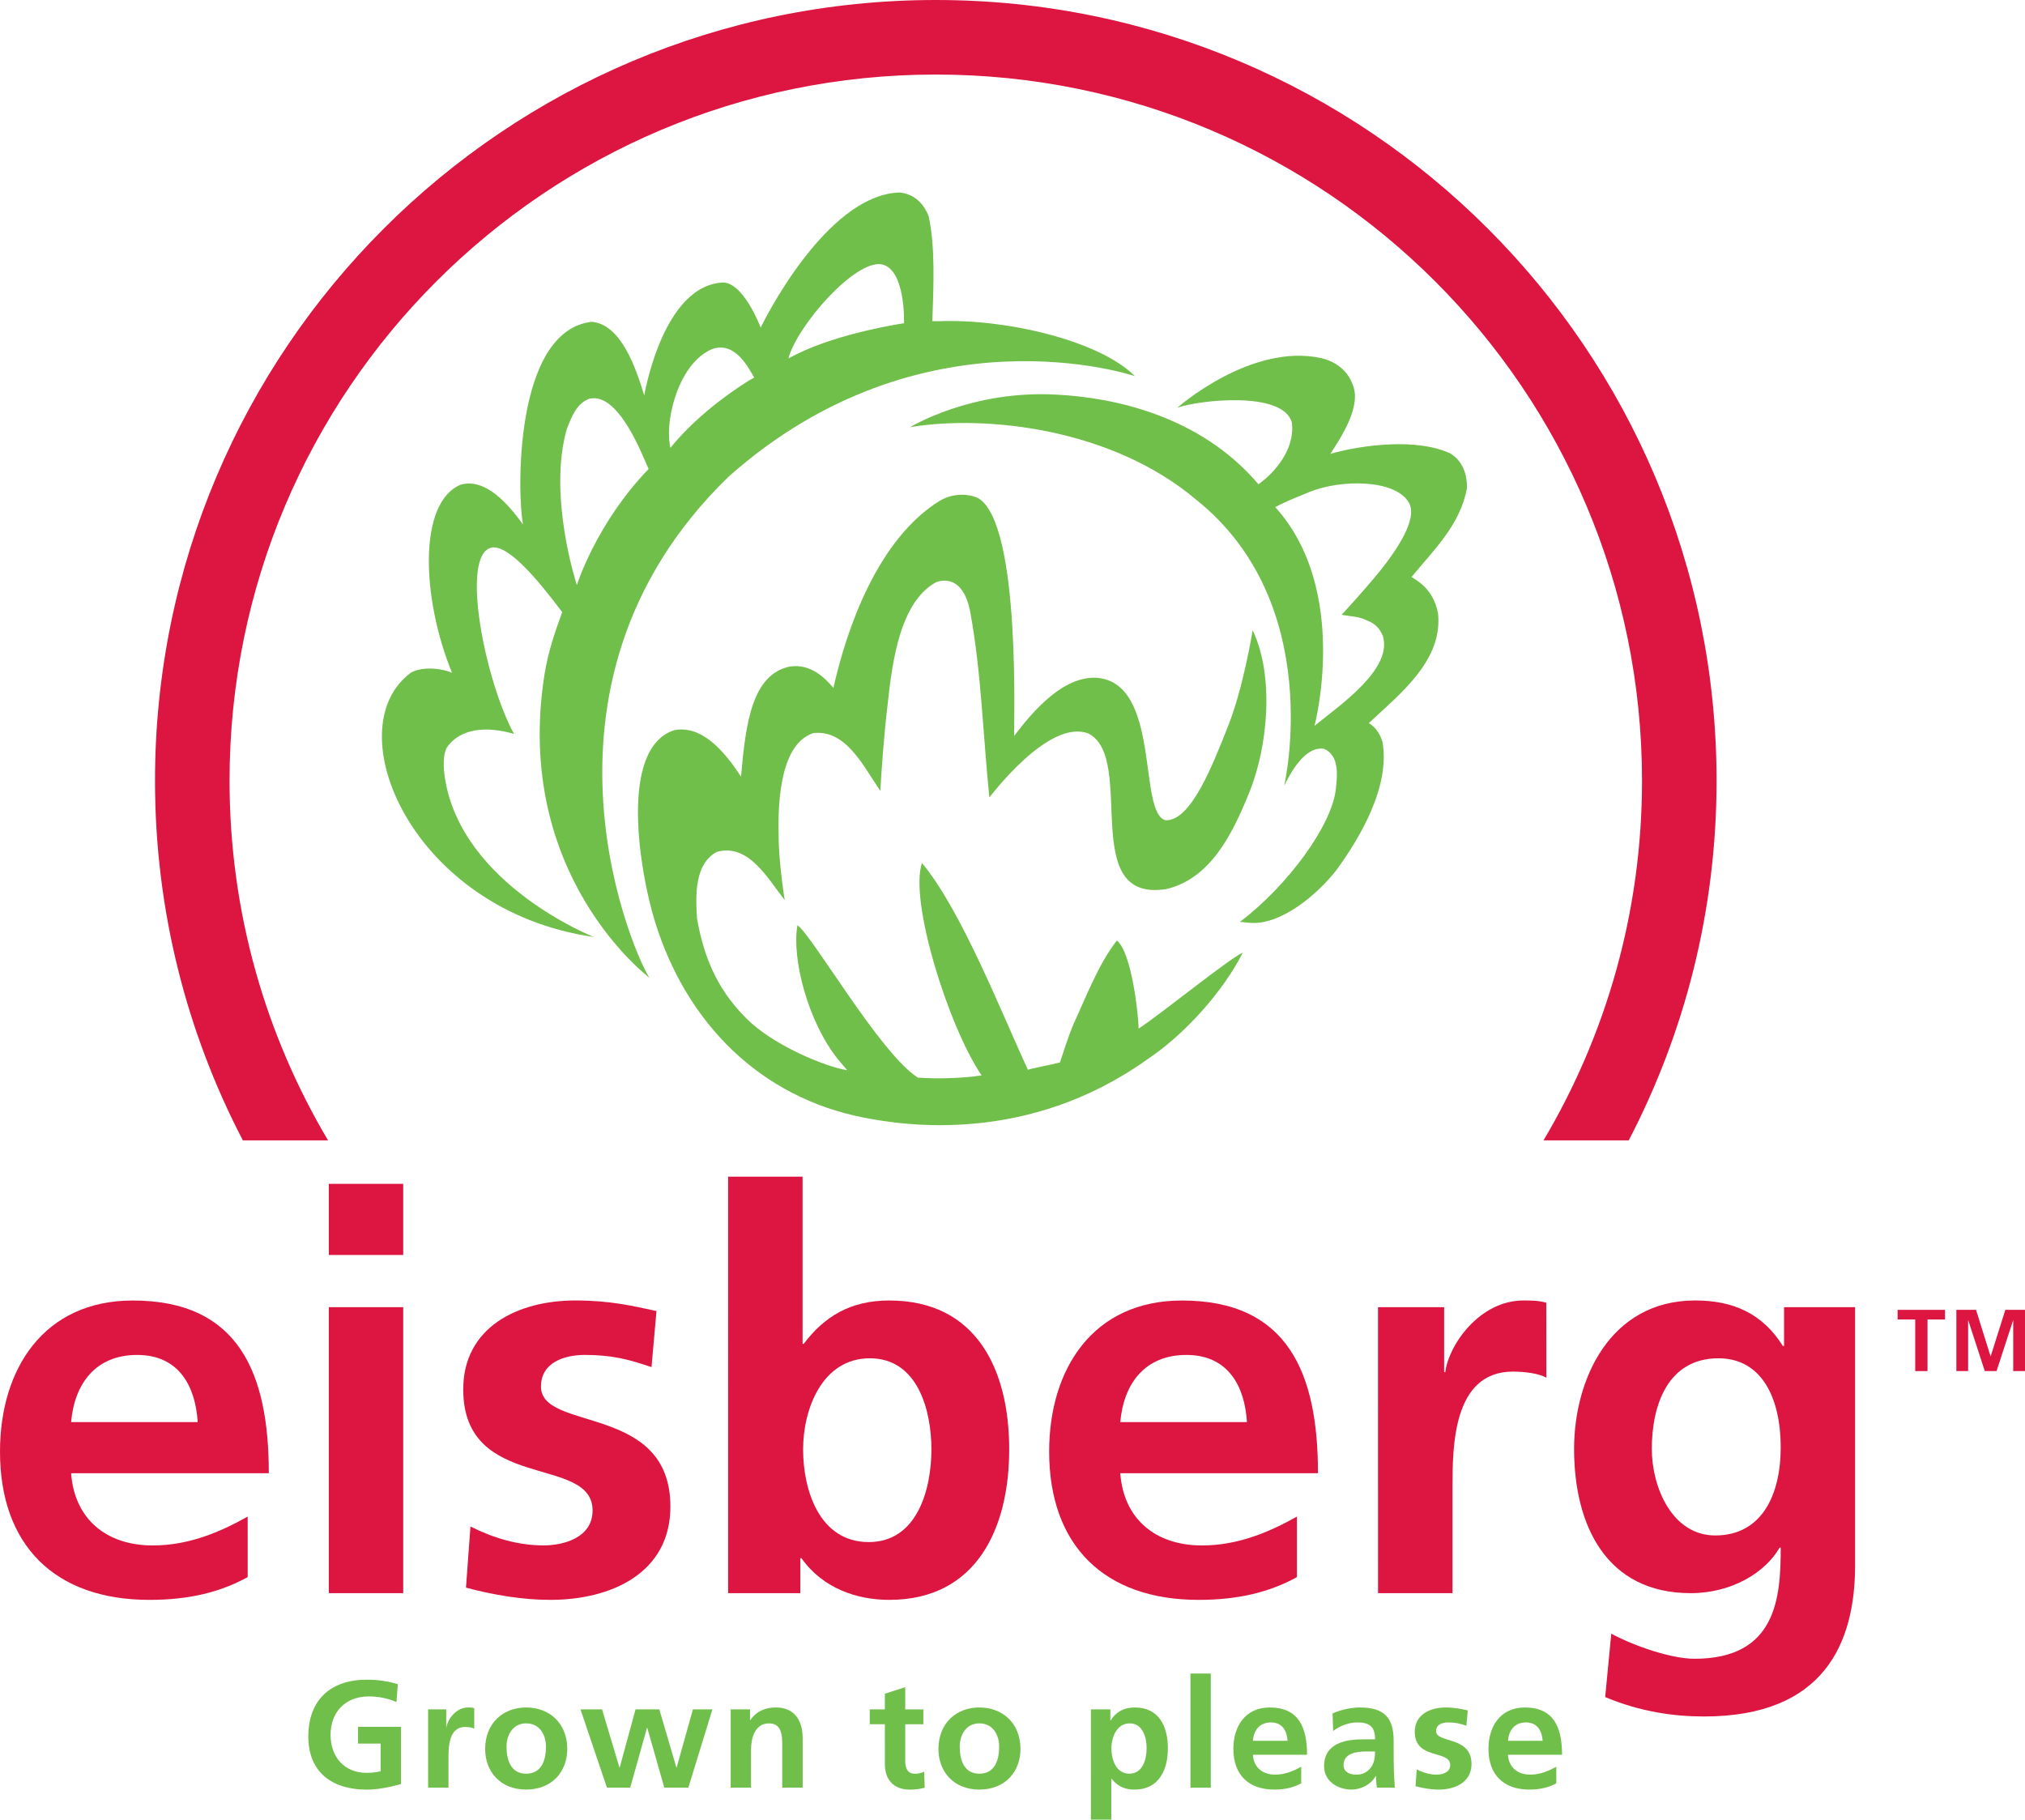 <?xml version="1.0" encoding="utf-8"?>
<!-- Generator: Adobe Illustrator 16.0.0, SVG Export Plug-In . SVG Version: 6.00 Build 0)  -->
<!DOCTYPE svg PUBLIC "-//W3C//DTD SVG 1.1//EN" "http://www.w3.org/Graphics/SVG/1.1/DTD/svg11.dtd">
<svg version="1.1" id="Layer_1" xmlns="http://www.w3.org/2000/svg" xmlns:xlink="http://www.w3.org/1999/xlink" x="0px" y="0px"
	 width="175.749px" height="157.932px" viewBox="10.27 17.118 175.749 157.932"
	 enable-background="new 10.27 17.118 175.749 157.932" xml:space="preserve">
<g>
	<path fill="#71BF4B" d="M44.677,164.847c-0.716-0.336-1.64-0.492-2.378-0.492c-2.154,0-3.339,1.453-3.339,3.34
		c0,1.878,1.163,3.293,3.13,3.293c0.5,0,0.895-0.06,1.215-0.133v-2.407h-1.96v-1.454h3.727v4.972
		c-0.977,0.261-1.99,0.478-2.982,0.478c-2.989,0-5.061-1.498-5.061-4.613c0-3.16,1.931-4.928,5.061-4.928
		c1.066,0,1.916,0.149,2.706,0.389L44.677,164.847L44.677,164.847z"/>
	<path fill="#71BF4B" d="M47.427,165.479H49v1.543h0.022c0.083-0.635,0.805-1.707,1.864-1.707c0.171,0,0.357,0,0.544,0.06v1.781
		c-0.164-0.097-0.477-0.148-0.797-0.148c-1.439,0-1.439,1.796-1.439,2.772v2.496h-1.767V165.479L47.427,165.479z"/>
	<path fill="#71BF4B" d="M55.932,165.315c2.021,0,3.571,1.363,3.571,3.606c0,1.953-1.312,3.519-3.571,3.519
		c-2.244,0-3.555-1.564-3.555-3.519C52.376,166.681,53.927,165.315,55.932,165.315L55.932,165.315L55.932,165.315z M55.932,171.062
		c1.364,0,1.722-1.215,1.722-2.348c0-1.044-0.559-2.021-1.722-2.021c-1.147,0-1.699,1-1.699,2.021
		C54.232,169.84,54.583,171.062,55.932,171.062L55.932,171.062z"/>
	<polygon fill="#71BF4B" points="60.65,165.479 62.521,165.479 64.027,170.511 64.057,170.511 65.428,165.479 67.493,165.479 
		68.969,170.511 68.999,170.511 70.407,165.479 72.1,165.479 70.012,172.276 67.925,172.276 66.449,167.089 66.42,167.089 
		64.966,172.276 62.946,172.276 	"/>
	<path fill="#71BF4B" d="M73.687,165.479h1.677v0.924h0.022c0.559-0.782,1.312-1.088,2.236-1.088c1.61,0,2.311,1.141,2.311,2.668
		v4.293h-1.774v-3.629c0-0.836-0.007-1.953-1.147-1.953c-1.282,0-1.558,1.387-1.558,2.259v3.323h-1.767V165.479L73.687,165.479z"/>
	<path fill="#71BF4B" d="M87.067,166.769h-1.312v-1.289h1.312v-1.363l1.767-0.566v1.932h1.573v1.289h-1.573v3.176
		c0,0.58,0.164,1.117,0.835,1.117c0.313,0,0.619-0.066,0.805-0.187l0.052,1.401c-0.373,0.104-0.783,0.164-1.304,0.164
		c-1.387,0-2.154-0.865-2.154-2.207L87.067,166.769L87.067,166.769z"/>
	<path fill="#71BF4B" d="M95.266,165.315c2.02,0,3.571,1.363,3.571,3.606c0,1.953-1.312,3.519-3.571,3.519
		c-2.244,0-3.548-1.564-3.548-3.519C91.718,166.681,93.261,165.315,95.266,165.315L95.266,165.315L95.266,165.315z M95.266,171.062
		c1.364,0,1.721-1.215,1.721-2.348c0-1.044-0.559-2.021-1.721-2.021c-1.148,0-1.7,1-1.7,2.021
		C93.566,169.84,93.917,171.062,95.266,171.062L95.266,171.062z"/>
	<path fill="#71BF4B" d="M104.949,165.479h1.69v0.961h0.03c0.396-0.664,1.065-1.125,2.108-1.125c2.088,0,2.854,1.662,2.854,3.539
		c0,1.864-0.768,3.586-2.893,3.586c-0.753,0-1.378-0.187-1.997-0.938h-0.021v3.548h-1.773L104.949,165.479L104.949,165.479z
		 M106.729,168.854c0,0.971,0.389,2.207,1.559,2.207c1.163,0,1.498-1.268,1.498-2.207c0-0.908-0.32-2.16-1.469-2.16
		C107.187,166.694,106.729,167.909,106.729,168.854L106.729,168.854z"/>
	<polygon fill="#71BF4B" points="113.588,162.371 115.354,162.371 115.354,172.276 113.588,172.276 	"/>
	<path fill="#71BF4B" d="M123.203,171.897c-0.647,0.356-1.388,0.543-2.341,0.543c-2.243,0-3.549-1.297-3.549-3.532
		c0-1.968,1.045-3.593,3.153-3.593c2.527,0,3.242,1.735,3.242,4.106h-4.703c0.074,1.103,0.843,1.722,1.938,1.722
		c0.855,0,1.602-0.32,2.258-0.686L123.203,171.897L123.203,171.897z M122.019,168.207c-0.053-0.856-0.455-1.595-1.438-1.595
		c-0.999,0-1.499,0.686-1.573,1.595H122.019L122.019,168.207z"/>
	<path fill="#71BF4B" d="M125.924,165.829c0.687-0.312,1.61-0.514,2.363-0.514c2.079,0,2.937,0.856,2.937,2.869v0.871
		c0,0.688,0.008,1.2,0.022,1.707c0.015,0.516,0.045,0.992,0.082,1.514h-1.558c-0.067-0.356-0.067-0.805-0.082-1.014h-0.022
		c-0.41,0.754-1.297,1.178-2.103,1.178c-1.199,0-2.377-0.729-2.377-2.026c0-1.015,0.483-1.61,1.162-1.938
		c0.67-0.334,1.543-0.395,2.289-0.395h0.975c0-1.104-0.49-1.469-1.534-1.469c-0.753,0-1.507,0.291-2.103,0.738L125.924,165.829
		L125.924,165.829z M127.996,171.146c0.544,0,0.969-0.238,1.245-0.611c0.289-0.381,0.371-0.872,0.371-1.401h-0.768
		c-0.789,0-1.968,0.134-1.968,1.179C126.878,170.892,127.362,171.146,127.996,171.146L127.996,171.146z"/>
	<path fill="#71BF4B" d="M137.537,166.903c-0.544-0.188-0.938-0.291-1.588-0.291c-0.478,0-1.043,0.171-1.043,0.753
		c0,1.081,3.077,0.395,3.077,2.854c0,1.58-1.407,2.222-2.854,2.222c-0.671,0-1.357-0.118-2.005-0.291l0.104-1.461
		c0.552,0.283,1.133,0.455,1.744,0.455c0.446,0,1.162-0.172,1.162-0.834c0-1.334-3.078-0.426-3.078-2.877
		c0-1.47,1.282-2.117,2.668-2.117c0.836,0,1.373,0.134,1.932,0.252L137.537,166.903L137.537,166.903z"/>
	<path fill="#71BF4B" d="M145.342,171.897c-0.647,0.356-1.387,0.543-2.341,0.543c-2.243,0-3.548-1.297-3.548-3.532
		c0-1.968,1.043-3.593,3.151-3.593c2.527,0,3.235,1.735,3.235,4.106h-4.696c0.075,1.103,0.844,1.722,1.938,1.722
		c0.856,0,1.595-0.32,2.259-0.686L145.342,171.897L145.342,171.897z M144.156,168.207c-0.06-0.856-0.455-1.595-1.446-1.595
		c-0.99,0-1.49,0.686-1.564,1.595H144.156L144.156,168.207z"/>
	<path fill="#71BF4B" d="M67.068,96.956c-1.2-3.936-3.183-14.871,1.722-16.466c2.266-0.433,4.189,1.565,5.792,4.04
		c0.41-4.703,0.961-8.84,4.211-9.556c1.886-0.306,3.161,1.088,3.809,1.849c1.17-5.24,3.883-12.948,9.243-16.25
		c1.192-0.686,2.475-0.604,3.317-0.224c3.771,2.207,3.063,20.118,3.13,20.64c1.736-2.303,4.302-5.188,7.143-5.046
		c5.643,0.41,3.562,11.725,5.991,12.366c2.191,0.104,4.085-4.771,5.427-8.169c1.351-3.399,2.133-8.326,2.133-8.326
		c1.886,3.951,1.355,10.093-0.328,14.17c-1.453,3.585-3.354,7.395-7.148,8.296c-7.722,1.245-2.594-11.308-6.761-13.492
		c-3.479-1.364-8.601,5.568-8.616,5.538c-0.544-5.367-0.693-10.823-1.647-16.041c-0.678-3.705-2.989-2.624-2.989-2.624
		c-3.034,1.67-3.772,6.582-4.197,10.674c-0.313,2.527-0.544,5.941-0.626,7.432c-1.468-2.146-2.981-5.344-5.807-5.024
		c-2.758,0.895-3.108,5.568-3.019,8.915c0.007,2.4,0.529,5.59,0.529,5.59c-1.521-1.96-3.161-4.942-5.889-4.196
		c-1.945,1.051-1.855,3.75-1.722,5.792c0.641,3.638,1.945,6.537,4.748,9.108c2.273,1.99,6.172,3.683,8.296,4.062l-0.812-0.955
		c-2.602-3.233-4.033-8.75-3.518-11.635c1.267,0.834,7.163,11.128,10.45,13.223c1.55,0.119,3.921,0.067,5.531-0.192
		c-2.899-4.294-6.291-15.169-5.173-18.434c3.443,4.129,6.946,13.112,9.198,17.949c0.007-0.052,2.34-0.514,2.779-0.641
		c0.246-0.686,0.508-1.686,1.17-3.317c1.088-2.34,2.162-5.21,3.771-7.268c1.312,1.097,1.871,6.545,1.886,7.647
		c1.806-1.154,7.856-6.082,9.042-6.59c-1.691,3.332-4.979,7.059-8.312,9.28c-10.391,7.401-21.086,5.71-24.5,5.054
		C76.326,112.407,69.811,105.976,67.068,96.956L67.068,96.956z"/>
	<path fill="#71BF4B" d="M135.077,70.353c-0.432-2.258-1.99-2.907-2.297-3.161c1.932-2.348,4.234-4.524,4.81-7.722
		c0.007-1.252-0.389-2.318-1.409-2.974c-2.832-1.379-7.691-0.783-10.449,0.015c0.945-1.469,2.771-4.188,1.908-6.075
		c-0.471-1.305-1.671-2.005-2.699-2.236c-6.111-1.342-12.484,4.301-12.484,4.301c1.908-0.664,9.123-1.476,9.929,1.267
		c0.306,2.318-1.446,4.338-2.893,5.382c-5.054-5.956-12.56-7.536-17.554-7.782c-7.402-0.41-12.68,2.825-12.68,2.825
		c6.582-1.096,17.487,0.104,24.792,6.269c11.353,9.019,7.687,24.821,7.671,24.859c0.566-1.163,1.848-3.503,3.48-3.206
		c1.326,0.604,1.133,2.318,1.006,3.481c-0.328,3.123-4.114,8.333-8.333,11.545c0.187-0.015,0.47,0.053,0.769,0.061
		c2.721,0.312,5.984-2.467,7.603-4.554c2.108-2.877,4.704-7.335,4.003-11.159c-0.225-0.716-0.641-1.312-1.186-1.61
		C131.835,77.3,135.502,74.422,135.077,70.353L135.077,70.353L135.077,70.353z M128.95,70.986c0.619,0.246,1.014,0.589,1.334,1.312
		c0.873,2.832-3.518,5.881-5.926,7.812c0,0,3.115-11.748-3.406-18.978c1.044-0.574,2.267-1.014,2.975-1.319
		c2.721-1.104,7.432-1.111,8.616,0.924c0.827,1.417-1.155,4.152-1.989,5.278c-1.246,1.654-3.847,4.465-3.847,4.465
		C127.476,70.621,128.205,70.599,128.95,70.986L128.95,70.986z"/>
	<path fill="#71BF4B" d="M91.777,44.995h-0.588c0.104-3.049,0.261-6.455-0.321-9.109c-0.402-1.051-1.2-1.931-2.534-2.063
		c-6.522,0.224-12.045,11.725-12.045,11.725s-1.528-4.062-3.384-3.906c-4.263,0.313-6.157,6.82-6.723,9.794
		c-0.73-2.4-2.013-6.179-4.562-6.388c-6.791,0.797-6.455,15.139-5.956,17.591c-1.312-1.812-3.28-4.062-5.419-3.452
		c-3.69,1.55-3.399,9.81-0.746,16.324c-0.723-0.335-2.489-0.619-3.57-0.007c-6.574,4.853,0.104,20.684,15.877,22.936
		c0,0-11.382-4.473-12.903-13.679c-0.074-0.477-0.298-1.968,0.157-2.78c1.133-1.617,3.354-1.886,5.821-1.163
		c-2.504-4.584-4.711-15.586-1.945-16.175c1.438-0.261,3.95,2.698,6.127,5.605c-0.664,1.826-1.223,3.451-1.535,5.404
		c-2.766,17.464,9.124,26.342,9.124,26.342c-0.947-1.155-12.083-25.157,6.857-43.508c16.868-14.99,35.264-8.721,35.264-8.721
		C105.62,46.627,97.479,44.778,91.777,44.995L91.777,44.995L91.777,44.995z M60.337,67.9c0,0-2.556-7.737-0.864-13.581
		c0.41-1.014,0.827-2.169,1.923-2.586c2.587-0.671,4.704,5.121,5.166,6.09C61.992,62.563,60.337,67.9,60.337,67.9L60.337,67.9
		L60.337,67.9z M75.26,50.152c-2.37,1.476-5.009,3.601-6.805,5.837c-0.172-0.746-0.142-1.715-0.045-2.438
		c0.395-2.736,1.722-5.367,3.72-6.157c2.005-0.648,3.123,1.714,3.6,2.497L75.26,50.152L75.26,50.152z M88.729,45.173
		c0,0-5.479,0.79-9.302,2.676l-0.73,0.373c0.745-2.811,5.799-8.632,8.14-8.155C88.893,40.575,88.729,45.173,88.729,45.173
		L88.729,45.173z"/>
	<path fill="#DD1541" d="M31.767,154c-2.363,1.297-5.062,1.976-8.527,1.976c-8.2,0-12.97-4.726-12.97-12.873
		c0-7.178,3.809-13.11,11.523-13.11c9.206,0,11.807,6.313,11.807,14.989H16.441c0.291,4.002,3.085,6.27,7.081,6.27
		c3.138,0,5.836-1.154,8.244-2.505L31.767,154L31.767,154z M27.428,140.546c-0.194-3.131-1.64-5.829-5.255-5.829
		c-3.615,0-5.441,2.505-5.732,5.829H27.428L27.428,140.546z"/>
	<path fill="#DD1541" d="M38.81,119.869h6.455v6.172H38.81V119.869L38.81,119.869z M38.81,130.573h6.455v24.82H38.81V130.573
		L38.81,130.573z"/>
	<path fill="#DD1541" d="M66.814,135.774c-1.975-0.67-3.421-1.059-5.784-1.059c-1.736,0-3.809,0.626-3.809,2.751
		c0,3.95,11.233,1.438,11.233,10.413c0,5.784-5.158,8.096-10.413,8.096c-2.46,0-4.964-0.434-7.328-1.06l0.388-5.308
		c2.02,1.015,4.144,1.641,6.358,1.641c1.64,0,4.241-0.626,4.241-3.034c0-4.875-11.226-1.543-11.226-10.51
		c0-5.353,4.674-7.715,9.735-7.715c3.034,0,5.017,0.483,7.037,0.917L66.814,135.774L66.814,135.774z"/>
	<path fill="#DD1541" d="M73.463,119.243h6.462v14.513h0.097c1.782-2.362,4.047-3.765,7.424-3.765
		c7.618,0,10.413,6.074,10.413,12.918c0,6.798-2.794,13.066-10.413,13.066c-2.75,0-5.74-0.963-7.618-3.615h-0.097v3.033h-6.269
		L73.463,119.243L73.463,119.243z M85.666,150.959c4.241,0,5.441-4.629,5.441-8.05c0-3.325-1.155-7.901-5.344-7.901
		c-4.152,0-5.792,4.437-5.792,7.901C79.971,146.435,81.372,150.959,85.666,150.959L85.666,150.959z"/>
	<path fill="#DD1541" d="M122.83,154c-2.362,1.297-5.062,1.976-8.534,1.976c-8.191,0-12.97-4.726-12.97-12.873
		c0-7.178,3.809-13.11,11.522-13.11c9.207,0,11.809,6.313,11.809,14.989h-17.159c0.291,4.002,3.086,6.27,7.089,6.27
		c3.131,0,5.829-1.154,8.243-2.505V154L122.83,154z M118.492,140.546c-0.193-3.131-1.64-5.829-5.255-5.829s-5.448,2.505-5.739,5.829
		H118.492L118.492,140.546z"/>
	<path fill="#DD1541" d="M129.867,130.573h5.739v5.642h0.097c0.282-2.317,2.938-6.224,6.791-6.224c0.626,0,1.305,0,1.976,0.193
		l0.008,6.508c-0.582-0.336-1.736-0.529-2.899-0.529c-5.247,0-5.247,6.561-5.247,10.122v9.108h-6.463L129.867,130.573
		L129.867,130.573z"/>
	<path fill="#DD1541" d="M171.272,130.573v22.412c0,6.746-2.697,13.111-13.11,13.111c-2.55,0-5.493-0.387-8.579-1.685l0.529-5.501
		c1.981,1.066,5.201,2.177,7.229,2.177c7.135,0,7.477-5.353,7.477-9.646h-0.096c-1.209,2.117-4.101,3.951-7.716,3.951
		c-7.327,0-10.122-5.883-10.122-12.531c0-5.979,3.086-12.872,10.51-12.872c3.272,0,5.83,1.11,7.61,3.95h0.104v-3.368
		L171.272,130.573L171.272,130.573z M164.817,142.724c0-4.25-1.639-7.716-5.403-7.716c-4.384,0-5.784,4.048-5.784,7.856
		c0,3.376,1.789,7.521,5.501,7.521C163.179,150.385,164.817,146.867,164.817,142.724L164.817,142.724z"/>
	<polygon fill="#DD1541" points="176.491,131.64 174.963,131.64 174.963,130.804 179.078,130.804 179.078,131.64 177.558,131.64 
		177.558,136.118 176.491,136.118 	"/>
	<polygon fill="#DD1541" points="180.062,130.804 181.769,130.804 183.028,134.829 183.043,134.829 184.312,130.804 
		186.019,130.804 186.019,136.118 184.996,136.118 184.996,131.728 184.981,131.728 183.55,136.118 182.528,136.118 
		181.099,131.728 181.083,131.743 181.083,136.118 180.062,136.118 	"/>
	<path fill="#DD1541" d="M38.743,116.097c-5.426-9.146-8.55-19.812-8.55-31.216c0-33.855,27.438-61.293,61.294-61.293
		c33.848,0,61.293,27.438,61.293,61.293c0,11.404-3.123,22.071-8.551,31.216h7.396c4.867-9.347,7.625-19.954,7.625-31.216
		c0-37.426-30.337-67.763-67.763-67.763c-37.426,0-67.764,30.337-67.764,67.763c0,11.262,2.758,21.87,7.625,31.216H38.743
		L38.743,116.097z"/>
</g>
</svg>
